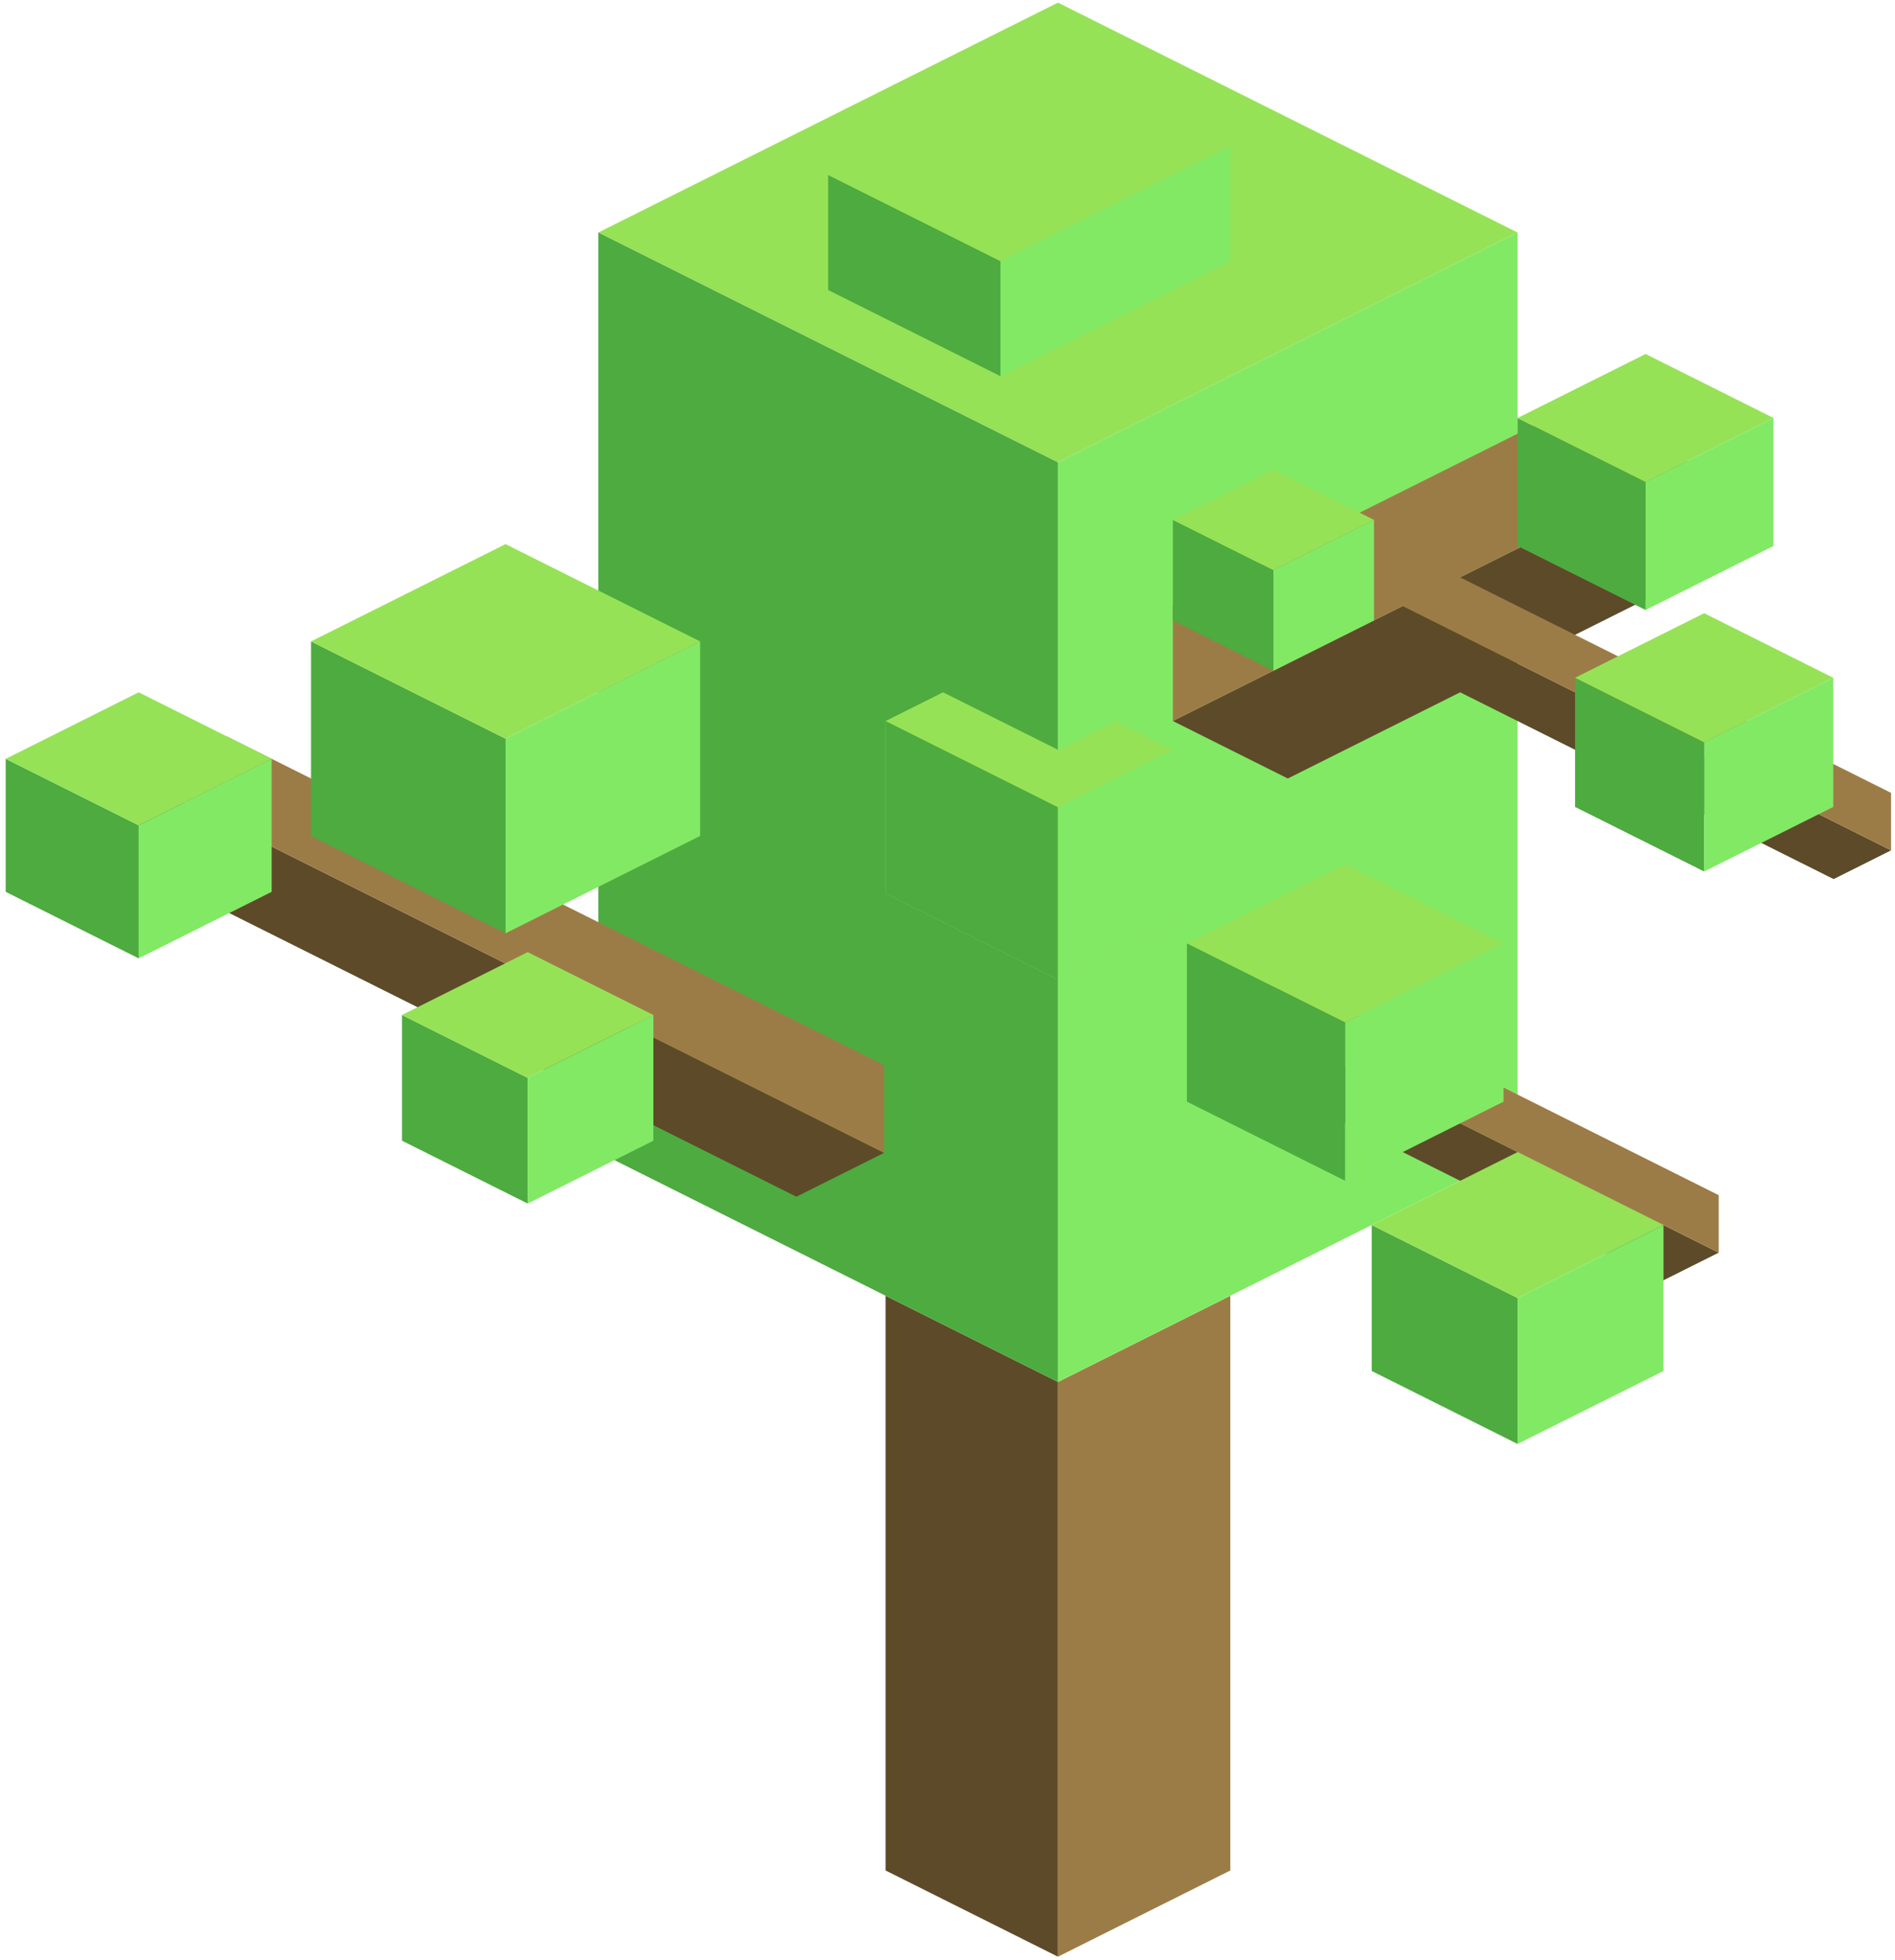 <?xml version="1.0" encoding="UTF-8" standalone="no"?><!DOCTYPE svg PUBLIC "-//W3C//DTD SVG 1.1//EN" "http://www.w3.org/Graphics/SVG/1.1/DTD/svg11.dtd"><svg width="100%" height="100%" viewBox="0 0 177 183" version="1.1" xmlns="http://www.w3.org/2000/svg" xmlns:xlink="http://www.w3.org/1999/xlink" xml:space="preserve" xmlns:serif="http://www.serif.com/" style="fill-rule:evenodd;clip-rule:evenodd;stroke-linejoin:round;stroke-miterlimit:1.414;"><g id="Tree_cube06"><g><path d="M114.917,120.994l0,53.665l-16.1,8.05l0,-53.665l16.1,-8.05Z" style="fill:#9c7c46;"/><path d="M98.817,129.044l0,53.665l-16.099,-8.05l0,-53.665l16.099,8.05Z" style="fill:#5d4a29;"/></g><g><path d="M98.817,0.246l42.933,21.466l-42.933,21.467l-42.932,-21.467l42.932,-21.466Z" style="fill:#96e257;"/><path d="M141.75,21.712l0,85.865l-42.933,21.467l0,-85.865l42.933,-21.467Z" style="fill:#82e965;"/><path d="M98.817,43.179l0,85.865l-42.932,-21.467l0,-85.865l42.932,21.467Z" style="fill:#4dab3f;"/></g><g><path d="M120.284,72.695l37.565,-18.783l0,-10.733l-48.299,24.149l10.734,5.367Z" style="fill:#5d4a29;"/><path d="M109.55,56.595l37.566,-18.783l10.733,5.367l-48.299,24.149l0,-10.733Z" style="fill:#9c7c46;"/></g><g><path d="M141.75,50.981l0,-11.951l11.951,5.976l0,11.951l-11.951,-5.976Z" style="fill:#4dab3f;"/><path d="M141.75,39.03l11.951,-5.975l11.951,5.975l-11.951,5.976l-11.951,-5.976Z" style="fill:#96e257;"/><path d="M153.701,56.957l11.951,-5.976l0,-11.951l-11.951,5.976l0,11.951Z" style="fill:#82e965;"/></g><g><path d="M171.266,82.086l-40.249,-20.124l0,-5.367l45.615,22.808l-5.366,2.683Z" style="fill:#5d4a29;"/><path d="M176.632,74.036l-40.249,-20.124l-5.366,2.683l45.615,22.808l0,-5.367Z" style="fill:#9c7c46;"/></g><g><path d="M74.385,111.744l-61.433,-30.717l0,-8.191l69.624,34.812l-8.191,4.096Z" style="fill:#5d4a29;"/><path d="M82.576,99.457l-61.433,-30.717l-8.191,4.096l69.624,34.812l0,-8.191Z" style="fill:#9c7c46;"/></g><g><path d="M147.116,75.348l0,-12.06l12.06,6.03l0,12.06l-12.06,-6.03Z" style="fill:#4dab3f;"/><path d="M147.116,63.288l12.06,-6.03l12.06,6.03l-12.06,6.03l-12.06,-6.03Z" style="fill:#96e257;"/><path d="M159.176,81.378l12.06,-6.03l0,-12.06l-12.06,6.03l0,12.06Z" style="fill:#82e965;"/></g><g><path d="M109.55,57.937l0,-9.392l9.392,4.696l0,9.391l-9.392,-4.695Z" style="fill:#4dab3f;"/><path d="M109.55,48.545l9.392,-4.696l9.391,4.696l-9.391,4.696l-9.392,-4.696Z" style="fill:#96e257;"/><path d="M118.942,62.632l9.391,-4.695l0,-9.392l-9.391,4.696l0,9.391Z" style="fill:#82e965;"/></g><g><path d="M155.166,119.652l-40.249,-20.124l0,-5.367l45.616,22.808l-5.367,2.683Z" style="fill:#5d4a29;"/><path d="M160.533,111.602l-40.249,-20.124l-5.367,2.683l45.616,22.808l0,-5.367Z" style="fill:#9c7c46;"/></g><g><path d="M128.122,128.019l0,-13.628l13.628,6.814l0,13.627l-13.628,-6.813Z" style="fill:#4dab3f;"/><path d="M128.122,114.391l13.628,-6.814l13.627,6.814l-13.627,6.814l-13.628,-6.814Z" style="fill:#96e257;"/><path d="M141.75,134.832l13.627,-6.813l0,-13.628l-13.627,6.814l0,13.627Z" style="fill:#82e965;"/></g><g><path d="M110.862,102.867l0,-14.789l14.788,7.394l0,14.789l-14.788,-7.394Z" style="fill:#4dab3f;"/><path d="M110.862,88.078l14.788,-7.394l14.788,7.394l-14.788,7.394l-14.788,-7.394Z" style="fill:#96e257;"/><path d="M125.65,110.261l14.788,-7.394l0,-14.789l-14.788,7.394l0,14.789Z" style="fill:#82e965;"/></g><g><path d="M29.052,78.061l0,-18.17l18.17,9.085l0,18.17l-18.17,-9.085Z" style="fill:#4dab3f;"/><path d="M29.052,59.891l18.17,-9.085l18.17,9.085l-18.17,9.085l-18.17,-9.085Z" style="fill:#96e257;"/><path d="M47.222,87.146l18.17,-9.085l0,-18.17l-18.17,9.085l0,18.17Z" style="fill:#82e965;"/></g><g><path d="M0.531,83.277l0,-12.421l12.421,6.21l0,12.422l-12.421,-6.211Z" style="fill:#4dab3f;"/><path d="M0.531,70.856l12.421,-6.211l12.422,6.211l-12.422,6.21l-12.421,-6.21Z" style="fill:#96e257;"/><path d="M12.952,89.488l12.422,-6.211l0,-12.421l-12.422,6.21l0,12.422Z" style="fill:#82e965;"/></g><g><path d="M37.549,106.515l0,-11.739l11.739,5.87l0,11.739l-11.739,-5.87Z" style="fill:#4dab3f;"/><path d="M37.549,94.776l11.739,-5.87l11.74,5.87l-11.74,5.87l-11.739,-5.87Z" style="fill:#96e257;"/><path d="M49.288,112.385l11.74,-5.87l0,-11.739l-11.74,5.87l0,11.739Z" style="fill:#82e965;"/></g><g><path d="M88.084,64.645l10.823,5.411l5.277,-2.728l5.366,2.683l0,16.1l-10.733,5.367l-16.099,-8.05l0,-16.1l5.366,-2.683Z" style="fill:#96e257;"/><path d="M98.817,75.378l0,16.1l-16.099,-8.05l0,-16.1l16.099,8.05Z" style="fill:#4dab3f;"/><path d="M98.817,75.378l0,16.1l10.733,-5.367l0,-16.1l-10.733,5.367Z" style="fill:#82e965;"/></g><g><path d="M98.817,5.613l16.1,8.05l0,10.733l-21.466,10.733l-16.1,-8.05l0,-10.733l21.466,-10.733Z" style="fill:#96e257;"/><path d="M93.451,24.396l0,10.733l-16.1,-8.05l0,-10.733l16.1,8.05Z" style="fill:#4dab3f;"/><path d="M93.451,24.396l0,10.733l21.466,-10.733l0,-10.733l-21.466,10.733Z" style="fill:#82e965;"/></g></g></svg>